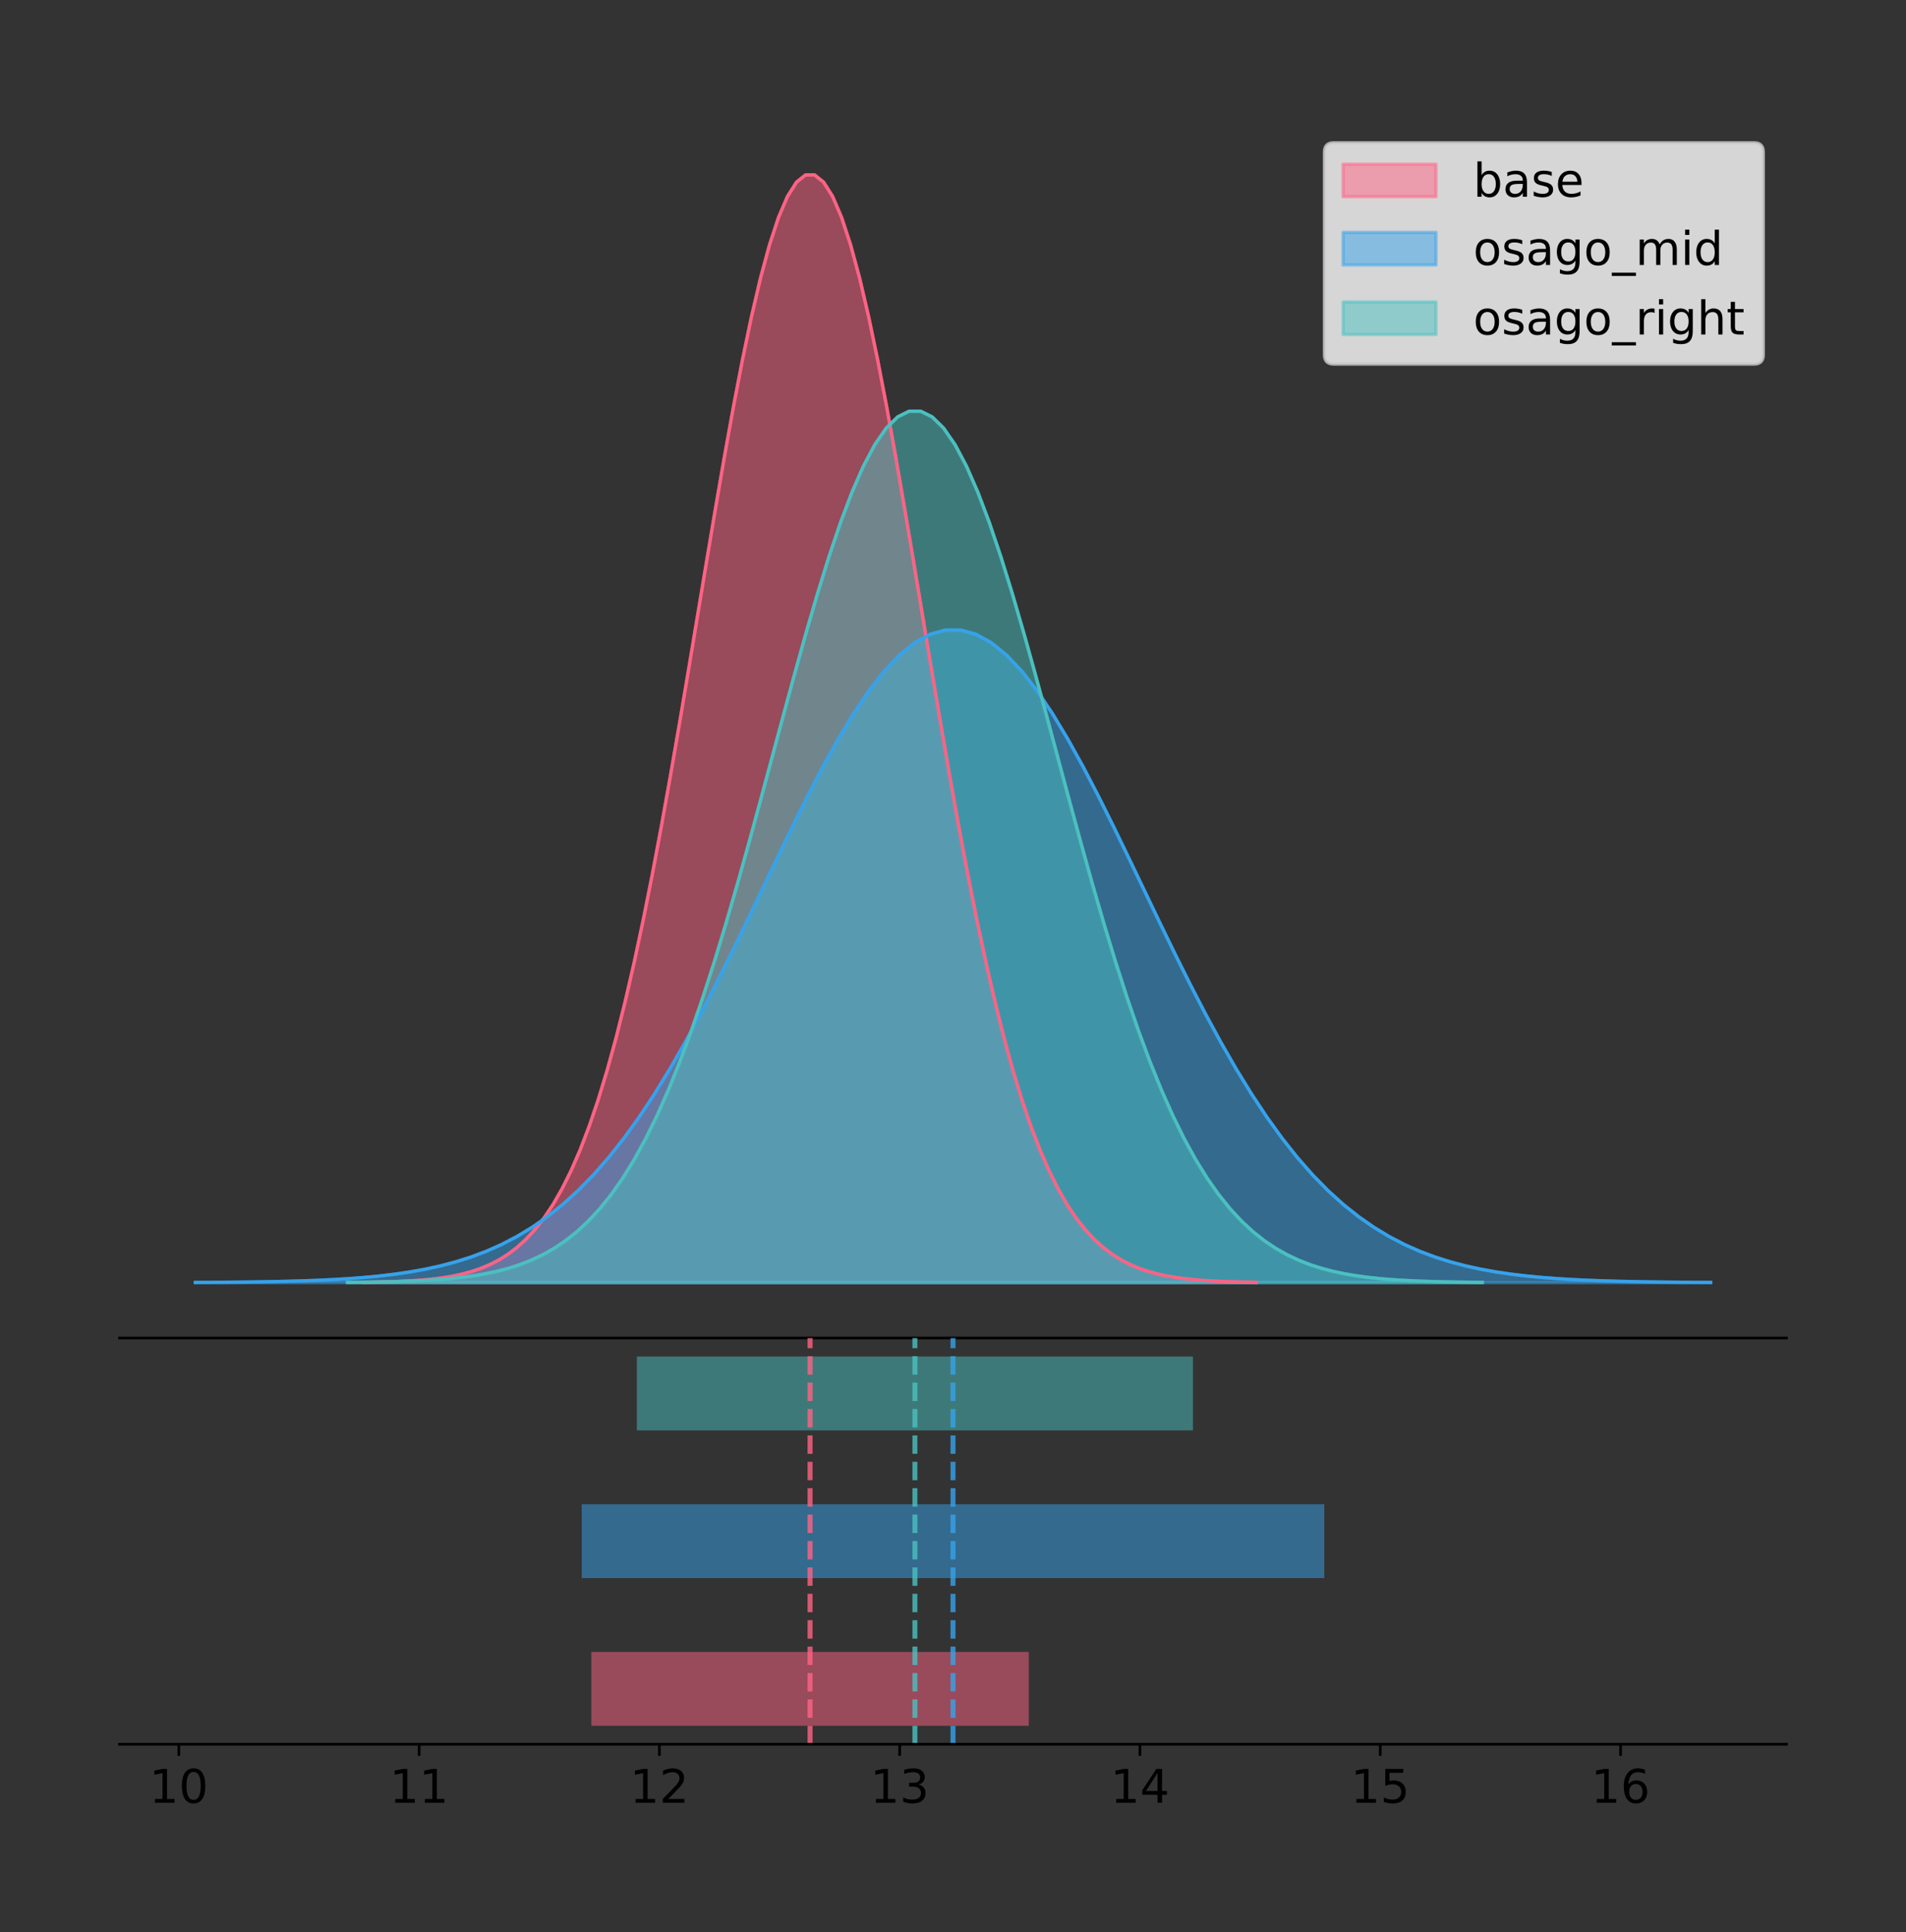 <?xml version="1.0" encoding="utf-8" standalone="no"?>
<!DOCTYPE svg PUBLIC "-//W3C//DTD SVG 1.1//EN"
  "http://www.w3.org/Graphics/SVG/1.1/DTD/svg11.dtd">
<!-- Created with matplotlib (https://matplotlib.org/) -->
<svg height="581.789pt" version="1.1" viewBox="0 0 574.2 581.789" width="574.2pt" xmlns="http://www.w3.org/2000/svg" xmlns:xlink="http://www.w3.org/1999/xlink">
 <rect x="0" y="0" width="574.2" height="581.789" fill="#333333" stroke="none"/>
 <defs>
  <style type="text/css">
*{stroke-linecap:butt;stroke-linejoin:round;}
  </style>
 </defs>
 <g id="figure_1">
  <g id="patch_1">
   <path d="M 0 581.789 
L 574.2 581.789 
L 574.2 0 
L 0 0 
z
" style="fill:none;"/>
  </g>
  <g id="axes_1">
   <g id="patch_2">
    <path d="M 36 402.93 
L 538.2 402.93 
L 538.2 36 
L 36 36 
z
" style="fill:none;"/>
   </g>
   <g id="PolyCollection_1">
    <defs>
     <path d="M 109.555 -195.538 
L 109.555 -195.65 
L 112.272 -195.692 
L 114.989 -195.749 
L 117.706 -195.825 
L 120.423 -195.925 
L 123.139 -196.058 
L 125.856 -196.23 
L 128.573 -196.455 
L 131.29 -196.744 
L 134.006 -197.115 
L 136.723 -197.585 
L 139.44 -198.179 
L 142.157 -198.923 
L 144.873 -199.848 
L 147.59 -200.99 
L 150.307 -202.39 
L 153.024 -204.093 
L 155.741 -206.151 
L 158.457 -208.617 
L 161.174 -211.552 
L 163.891 -215.017 
L 166.608 -219.078 
L 169.324 -223.801 
L 172.041 -229.25 
L 174.758 -235.488 
L 177.475 -242.572 
L 180.192 -250.552 
L 182.908 -259.468 
L 185.625 -269.344 
L 188.342 -280.192 
L 191.059 -292.002 
L 193.775 -304.744 
L 196.492 -318.365 
L 199.209 -332.786 
L 201.926 -347.901 
L 204.642 -363.58 
L 207.359 -379.667 
L 210.076 -395.98 
L 212.793 -412.318 
L 215.51 -428.462 
L 218.226 -444.18 
L 220.943 -459.23 
L 223.66 -473.372 
L 226.377 -486.366 
L 229.093 -497.987 
L 231.81 -508.025 
L 234.527 -516.294 
L 237.244 -522.64 
L 239.961 -526.94 
L 242.677 -529.111 
L 245.394 -529.111 
L 248.111 -526.94 
L 250.828 -522.64 
L 253.544 -516.294 
L 256.261 -508.025 
L 258.978 -497.987 
L 261.695 -486.366 
L 264.411 -473.372 
L 267.128 -459.23 
L 269.845 -444.18 
L 272.562 -428.462 
L 275.279 -412.318 
L 277.995 -395.98 
L 280.712 -379.667 
L 283.429 -363.58 
L 286.146 -347.901 
L 288.862 -332.786 
L 291.579 -318.365 
L 294.296 -304.744 
L 297.013 -292.002 
L 299.73 -280.192 
L 302.446 -269.344 
L 305.163 -259.468 
L 307.88 -250.552 
L 310.597 -242.572 
L 313.313 -235.488 
L 316.03 -229.25 
L 318.747 -223.801 
L 321.464 -219.078 
L 324.18 -215.017 
L 326.897 -211.552 
L 329.614 -208.617 
L 332.331 -206.151 
L 335.048 -204.093 
L 337.764 -202.39 
L 340.481 -200.99 
L 343.198 -199.848 
L 345.915 -198.923 
L 348.631 -198.179 
L 351.348 -197.585 
L 354.065 -197.115 
L 356.782 -196.744 
L 359.499 -196.455 
L 362.215 -196.23 
L 364.932 -196.058 
L 367.649 -195.925 
L 370.366 -195.825 
L 373.082 -195.749 
L 375.799 -195.692 
L 378.516 -195.65 
L 378.516 -195.538 
L 378.516 -195.538 
L 375.799 -195.538 
L 373.082 -195.538 
L 370.366 -195.538 
L 367.649 -195.538 
L 364.932 -195.538 
L 362.215 -195.538 
L 359.499 -195.538 
L 356.782 -195.538 
L 354.065 -195.538 
L 351.348 -195.538 
L 348.631 -195.538 
L 345.915 -195.538 
L 343.198 -195.538 
L 340.481 -195.538 
L 337.764 -195.538 
L 335.048 -195.538 
L 332.331 -195.538 
L 329.614 -195.538 
L 326.897 -195.538 
L 324.18 -195.538 
L 321.464 -195.538 
L 318.747 -195.538 
L 316.03 -195.538 
L 313.313 -195.538 
L 310.597 -195.538 
L 307.88 -195.538 
L 305.163 -195.538 
L 302.446 -195.538 
L 299.73 -195.538 
L 297.013 -195.538 
L 294.296 -195.538 
L 291.579 -195.538 
L 288.862 -195.538 
L 286.146 -195.538 
L 283.429 -195.538 
L 280.712 -195.538 
L 277.995 -195.538 
L 275.279 -195.538 
L 272.562 -195.538 
L 269.845 -195.538 
L 267.128 -195.538 
L 264.411 -195.538 
L 261.695 -195.538 
L 258.978 -195.538 
L 256.261 -195.538 
L 253.544 -195.538 
L 250.828 -195.538 
L 248.111 -195.538 
L 245.394 -195.538 
L 242.677 -195.538 
L 239.961 -195.538 
L 237.244 -195.538 
L 234.527 -195.538 
L 231.81 -195.538 
L 229.093 -195.538 
L 226.377 -195.538 
L 223.66 -195.538 
L 220.943 -195.538 
L 218.226 -195.538 
L 215.51 -195.538 
L 212.793 -195.538 
L 210.076 -195.538 
L 207.359 -195.538 
L 204.642 -195.538 
L 201.926 -195.538 
L 199.209 -195.538 
L 196.492 -195.538 
L 193.775 -195.538 
L 191.059 -195.538 
L 188.342 -195.538 
L 185.625 -195.538 
L 182.908 -195.538 
L 180.192 -195.538 
L 177.475 -195.538 
L 174.758 -195.538 
L 172.041 -195.538 
L 169.324 -195.538 
L 166.608 -195.538 
L 163.891 -195.538 
L 161.174 -195.538 
L 158.457 -195.538 
L 155.741 -195.538 
L 153.024 -195.538 
L 150.307 -195.538 
L 147.59 -195.538 
L 144.873 -195.538 
L 142.157 -195.538 
L 139.44 -195.538 
L 136.723 -195.538 
L 134.006 -195.538 
L 131.29 -195.538 
L 128.573 -195.538 
L 125.856 -195.538 
L 123.139 -195.538 
L 120.423 -195.538 
L 117.706 -195.538 
L 114.989 -195.538 
L 112.272 -195.538 
L 109.555 -195.538 
z
" id="m7478f90376" style="stroke:#ff6384;stroke-opacity:0.5;"/>
    </defs>
    <g clip-path="url(#p819295d2c3)">
     <use style="fill:#ff6384;fill-opacity:0.5;stroke:#ff6384;stroke-opacity:0.5;" x="0" xlink:href="#m7478f90376" y="581.789"/>
    </g>
   </g>
   <g id="PolyCollection_2">
    <defs>
     <path d="M 58.827 -195.538 
L 58.827 -195.604 
L 63.439 -195.629 
L 68.05 -195.662 
L 72.662 -195.707 
L 77.274 -195.766 
L 81.885 -195.844 
L 86.497 -195.946 
L 91.108 -196.078 
L 95.72 -196.249 
L 100.331 -196.467 
L 104.943 -196.744 
L 109.555 -197.094 
L 114.166 -197.532 
L 118.778 -198.077 
L 123.389 -198.75 
L 128.001 -199.575 
L 132.612 -200.578 
L 137.224 -201.79 
L 141.836 -203.243 
L 146.447 -204.972 
L 151.059 -207.013 
L 155.67 -209.406 
L 160.282 -212.188 
L 164.893 -215.398 
L 169.505 -219.073 
L 174.117 -223.247 
L 178.728 -227.948 
L 183.34 -233.2 
L 187.951 -239.019 
L 192.563 -245.409 
L 197.174 -252.367 
L 201.786 -259.874 
L 206.398 -267.898 
L 211.009 -276.394 
L 215.621 -285.298 
L 220.232 -294.535 
L 224.844 -304.012 
L 229.455 -313.623 
L 234.067 -323.248 
L 238.679 -332.759 
L 243.29 -342.018 
L 247.902 -350.885 
L 252.513 -359.216 
L 257.125 -366.871 
L 261.736 -373.717 
L 266.348 -379.63 
L 270.96 -384.502 
L 275.571 -388.24 
L 280.183 -390.774 
L 284.794 -392.053 
L 289.406 -392.053 
L 294.017 -390.774 
L 298.629 -388.24 
L 303.24 -384.502 
L 307.852 -379.63 
L 312.464 -373.717 
L 317.075 -366.871 
L 321.687 -359.216 
L 326.298 -350.885 
L 330.91 -342.018 
L 335.521 -332.759 
L 340.133 -323.248 
L 344.745 -313.623 
L 349.356 -304.012 
L 353.968 -294.535 
L 358.579 -285.298 
L 363.191 -276.394 
L 367.802 -267.898 
L 372.414 -259.874 
L 377.026 -252.367 
L 381.637 -245.409 
L 386.249 -239.019 
L 390.86 -233.2 
L 395.472 -227.948 
L 400.083 -223.247 
L 404.695 -219.073 
L 409.307 -215.398 
L 413.918 -212.188 
L 418.53 -209.406 
L 423.141 -207.013 
L 427.753 -204.972 
L 432.364 -203.243 
L 436.976 -201.79 
L 441.588 -200.578 
L 446.199 -199.575 
L 450.811 -198.75 
L 455.422 -198.077 
L 460.034 -197.532 
L 464.645 -197.094 
L 469.257 -196.744 
L 473.869 -196.467 
L 478.48 -196.249 
L 483.092 -196.078 
L 487.703 -195.946 
L 492.315 -195.844 
L 496.926 -195.766 
L 501.538 -195.707 
L 506.15 -195.662 
L 510.761 -195.629 
L 515.373 -195.604 
L 515.373 -195.538 
L 515.373 -195.538 
L 510.761 -195.538 
L 506.15 -195.538 
L 501.538 -195.538 
L 496.926 -195.538 
L 492.315 -195.538 
L 487.703 -195.538 
L 483.092 -195.538 
L 478.48 -195.538 
L 473.869 -195.538 
L 469.257 -195.538 
L 464.645 -195.538 
L 460.034 -195.538 
L 455.422 -195.538 
L 450.811 -195.538 
L 446.199 -195.538 
L 441.588 -195.538 
L 436.976 -195.538 
L 432.364 -195.538 
L 427.753 -195.538 
L 423.141 -195.538 
L 418.53 -195.538 
L 413.918 -195.538 
L 409.307 -195.538 
L 404.695 -195.538 
L 400.083 -195.538 
L 395.472 -195.538 
L 390.86 -195.538 
L 386.249 -195.538 
L 381.637 -195.538 
L 377.026 -195.538 
L 372.414 -195.538 
L 367.802 -195.538 
L 363.191 -195.538 
L 358.579 -195.538 
L 353.968 -195.538 
L 349.356 -195.538 
L 344.745 -195.538 
L 340.133 -195.538 
L 335.521 -195.538 
L 330.91 -195.538 
L 326.298 -195.538 
L 321.687 -195.538 
L 317.075 -195.538 
L 312.464 -195.538 
L 307.852 -195.538 
L 303.24 -195.538 
L 298.629 -195.538 
L 294.017 -195.538 
L 289.406 -195.538 
L 284.794 -195.538 
L 280.183 -195.538 
L 275.571 -195.538 
L 270.96 -195.538 
L 266.348 -195.538 
L 261.736 -195.538 
L 257.125 -195.538 
L 252.513 -195.538 
L 247.902 -195.538 
L 243.29 -195.538 
L 238.679 -195.538 
L 234.067 -195.538 
L 229.455 -195.538 
L 224.844 -195.538 
L 220.232 -195.538 
L 215.621 -195.538 
L 211.009 -195.538 
L 206.398 -195.538 
L 201.786 -195.538 
L 197.174 -195.538 
L 192.563 -195.538 
L 187.951 -195.538 
L 183.34 -195.538 
L 178.728 -195.538 
L 174.117 -195.538 
L 169.505 -195.538 
L 164.893 -195.538 
L 160.282 -195.538 
L 155.67 -195.538 
L 151.059 -195.538 
L 146.447 -195.538 
L 141.836 -195.538 
L 137.224 -195.538 
L 132.612 -195.538 
L 128.001 -195.538 
L 123.389 -195.538 
L 118.778 -195.538 
L 114.166 -195.538 
L 109.555 -195.538 
L 104.943 -195.538 
L 100.331 -195.538 
L 95.72 -195.538 
L 91.108 -195.538 
L 86.497 -195.538 
L 81.885 -195.538 
L 77.274 -195.538 
L 72.662 -195.538 
L 68.05 -195.538 
L 63.439 -195.538 
L 58.827 -195.538 
z
" id="mbc2e86d6bd" style="stroke:#36a2eb;stroke-opacity:0.5;"/>
    </defs>
    <g clip-path="url(#p819295d2c3)">
     <use style="fill:#36a2eb;fill-opacity:0.5;stroke:#36a2eb;stroke-opacity:0.5;" x="0" xlink:href="#mbc2e86d6bd" y="581.789"/>
    </g>
   </g>
   <g id="PolyCollection_3">
    <defs>
     <path d="M 104.69 -195.538 
L 104.69 -195.626 
L 108.143 -195.659 
L 111.596 -195.704 
L 115.05 -195.764 
L 118.503 -195.843 
L 121.956 -195.947 
L 125.409 -196.083 
L 128.863 -196.259 
L 132.316 -196.487 
L 135.769 -196.778 
L 139.222 -197.149 
L 142.676 -197.616 
L 146.129 -198.201 
L 149.582 -198.929 
L 153.035 -199.827 
L 156.489 -200.929 
L 159.942 -202.269 
L 163.395 -203.887 
L 166.849 -205.828 
L 170.302 -208.136 
L 173.755 -210.863 
L 177.208 -214.058 
L 180.662 -217.773 
L 184.115 -222.06 
L 187.568 -226.968 
L 191.021 -232.541 
L 194.475 -238.819 
L 197.928 -245.833 
L 201.381 -253.603 
L 204.834 -262.138 
L 208.288 -271.429 
L 211.741 -281.454 
L 215.194 -292.169 
L 218.647 -303.514 
L 222.101 -315.406 
L 225.554 -327.741 
L 229.007 -340.397 
L 232.461 -353.231 
L 235.914 -366.085 
L 239.367 -378.786 
L 242.82 -391.151 
L 246.274 -402.992 
L 249.727 -414.117 
L 253.18 -424.34 
L 256.633 -433.482 
L 260.087 -441.379 
L 263.54 -447.885 
L 266.993 -452.878 
L 270.446 -456.26 
L 273.9 -457.968 
L 277.353 -457.968 
L 280.806 -456.26 
L 284.259 -452.878 
L 287.713 -447.885 
L 291.166 -441.379 
L 294.619 -433.482 
L 298.073 -424.34 
L 301.526 -414.117 
L 304.979 -402.992 
L 308.432 -391.151 
L 311.886 -378.786 
L 315.339 -366.085 
L 318.792 -353.231 
L 322.245 -340.397 
L 325.699 -327.741 
L 329.152 -315.406 
L 332.605 -303.514 
L 336.058 -292.169 
L 339.512 -281.454 
L 342.965 -271.429 
L 346.418 -262.138 
L 349.871 -253.603 
L 353.325 -245.833 
L 356.778 -238.819 
L 360.231 -232.541 
L 363.685 -226.968 
L 367.138 -222.06 
L 370.591 -217.773 
L 374.044 -214.058 
L 377.498 -210.863 
L 380.951 -208.136 
L 384.404 -205.828 
L 387.857 -203.887 
L 391.311 -202.269 
L 394.764 -200.929 
L 398.217 -199.827 
L 401.67 -198.929 
L 405.124 -198.201 
L 408.577 -197.616 
L 412.03 -197.149 
L 415.483 -196.778 
L 418.937 -196.487 
L 422.39 -196.259 
L 425.843 -196.083 
L 429.297 -195.947 
L 432.75 -195.843 
L 436.203 -195.764 
L 439.656 -195.704 
L 443.11 -195.659 
L 446.563 -195.626 
L 446.563 -195.538 
L 446.563 -195.538 
L 443.11 -195.538 
L 439.656 -195.538 
L 436.203 -195.538 
L 432.75 -195.538 
L 429.297 -195.538 
L 425.843 -195.538 
L 422.39 -195.538 
L 418.937 -195.538 
L 415.483 -195.538 
L 412.03 -195.538 
L 408.577 -195.538 
L 405.124 -195.538 
L 401.67 -195.538 
L 398.217 -195.538 
L 394.764 -195.538 
L 391.311 -195.538 
L 387.857 -195.538 
L 384.404 -195.538 
L 380.951 -195.538 
L 377.498 -195.538 
L 374.044 -195.538 
L 370.591 -195.538 
L 367.138 -195.538 
L 363.685 -195.538 
L 360.231 -195.538 
L 356.778 -195.538 
L 353.325 -195.538 
L 349.871 -195.538 
L 346.418 -195.538 
L 342.965 -195.538 
L 339.512 -195.538 
L 336.058 -195.538 
L 332.605 -195.538 
L 329.152 -195.538 
L 325.699 -195.538 
L 322.245 -195.538 
L 318.792 -195.538 
L 315.339 -195.538 
L 311.886 -195.538 
L 308.432 -195.538 
L 304.979 -195.538 
L 301.526 -195.538 
L 298.073 -195.538 
L 294.619 -195.538 
L 291.166 -195.538 
L 287.713 -195.538 
L 284.259 -195.538 
L 280.806 -195.538 
L 277.353 -195.538 
L 273.9 -195.538 
L 270.446 -195.538 
L 266.993 -195.538 
L 263.54 -195.538 
L 260.087 -195.538 
L 256.633 -195.538 
L 253.18 -195.538 
L 249.727 -195.538 
L 246.274 -195.538 
L 242.82 -195.538 
L 239.367 -195.538 
L 235.914 -195.538 
L 232.461 -195.538 
L 229.007 -195.538 
L 225.554 -195.538 
L 222.101 -195.538 
L 218.647 -195.538 
L 215.194 -195.538 
L 211.741 -195.538 
L 208.288 -195.538 
L 204.834 -195.538 
L 201.381 -195.538 
L 197.928 -195.538 
L 194.475 -195.538 
L 191.021 -195.538 
L 187.568 -195.538 
L 184.115 -195.538 
L 180.662 -195.538 
L 177.208 -195.538 
L 173.755 -195.538 
L 170.302 -195.538 
L 166.849 -195.538 
L 163.395 -195.538 
L 159.942 -195.538 
L 156.489 -195.538 
L 153.035 -195.538 
L 149.582 -195.538 
L 146.129 -195.538 
L 142.676 -195.538 
L 139.222 -195.538 
L 135.769 -195.538 
L 132.316 -195.538 
L 128.863 -195.538 
L 125.409 -195.538 
L 121.956 -195.538 
L 118.503 -195.538 
L 115.05 -195.538 
L 111.596 -195.538 
L 108.143 -195.538 
L 104.69 -195.538 
z
" id="m227624d11c" style="stroke:#4bc0c0;stroke-opacity:0.5;"/>
    </defs>
    <g clip-path="url(#p819295d2c3)">
     <use style="fill:#4bc0c0;fill-opacity:0.5;stroke:#4bc0c0;stroke-opacity:0.5;" x="0" xlink:href="#m227624d11c" y="581.789"/>
    </g>
   </g>
   <g id="line2d_1">
    <path clip-path="url(#p819295d2c3)" d="M 109.555 386.139 
L 112.272 386.097 
L 114.989 386.04 
L 117.706 385.965 
L 120.423 385.864 
L 123.139 385.732 
L 125.856 385.559 
L 128.573 385.334 
L 131.29 385.045 
L 134.006 384.675 
L 136.723 384.204 
L 139.44 383.61 
L 142.157 382.867 
L 144.873 381.941 
L 147.59 380.799 
L 150.307 379.399 
L 153.024 377.696 
L 155.741 375.639 
L 158.457 373.172 
L 161.174 370.238 
L 163.891 366.772 
L 166.608 362.711 
L 169.324 357.989 
L 172.041 352.539 
L 174.758 346.301 
L 177.475 339.217 
L 180.192 331.237 
L 182.908 322.322 
L 185.625 312.445 
L 188.342 301.597 
L 191.059 289.787 
L 193.775 277.045 
L 196.492 263.424 
L 199.209 249.004 
L 201.926 233.888 
L 204.642 218.209 
L 207.359 202.123 
L 210.076 185.809 
L 212.793 169.471 
L 215.51 153.327 
L 218.226 137.61 
L 220.943 122.559 
L 223.66 108.418 
L 226.377 95.423 
L 229.093 83.803 
L 231.81 73.765 
L 234.527 65.495 
L 237.244 59.15 
L 239.961 54.85 
L 242.677 52.679 
L 245.394 52.679 
L 248.111 54.85 
L 250.828 59.15 
L 253.544 65.495 
L 256.261 73.765 
L 258.978 83.803 
L 261.695 95.423 
L 264.411 108.418 
L 267.128 122.559 
L 269.845 137.61 
L 272.562 153.327 
L 275.279 169.471 
L 277.995 185.809 
L 280.712 202.123 
L 283.429 218.209 
L 286.146 233.888 
L 288.862 249.004 
L 291.579 263.424 
L 294.296 277.045 
L 297.013 289.787 
L 299.73 301.597 
L 302.446 312.445 
L 305.163 322.322 
L 307.88 331.237 
L 310.597 339.217 
L 313.313 346.301 
L 316.03 352.539 
L 318.747 357.989 
L 321.464 362.711 
L 324.18 366.772 
L 326.897 370.238 
L 329.614 373.172 
L 332.331 375.639 
L 335.048 377.696 
L 337.764 379.399 
L 340.481 380.799 
L 343.198 381.941 
L 345.915 382.867 
L 348.631 383.61 
L 351.348 384.204 
L 354.065 384.675 
L 356.782 385.045 
L 359.499 385.334 
L 362.215 385.559 
L 364.932 385.732 
L 367.649 385.864 
L 370.366 385.965 
L 373.082 386.04 
L 375.799 386.097 
L 378.516 386.139 
" style="fill:none;stroke:#ff6384;stroke-linecap:square;"/>
   </g>
   <g id="line2d_2">
    <path clip-path="url(#p819295d2c3)" d="M 58.827 386.185 
L 63.439 386.161 
L 68.05 386.127 
L 72.662 386.082 
L 77.274 386.023 
L 81.885 385.945 
L 86.497 385.843 
L 91.108 385.711 
L 95.72 385.541 
L 100.331 385.323 
L 104.943 385.045 
L 109.555 384.695 
L 114.166 384.257 
L 118.778 383.712 
L 123.389 383.039 
L 128.001 382.215 
L 132.612 381.211 
L 137.224 379.999 
L 141.836 378.546 
L 146.447 376.817 
L 151.059 374.776 
L 155.67 372.383 
L 160.282 369.601 
L 164.893 366.391 
L 169.505 362.716 
L 174.117 358.542 
L 178.728 353.841 
L 183.34 348.589 
L 187.951 342.771 
L 192.563 336.38 
L 197.174 329.422 
L 201.786 321.916 
L 206.398 313.891 
L 211.009 305.396 
L 215.621 296.491 
L 220.232 287.254 
L 224.844 277.777 
L 229.455 268.167 
L 234.067 258.542 
L 238.679 249.031 
L 243.29 239.771 
L 247.902 230.905 
L 252.513 222.574 
L 257.125 214.918 
L 261.736 208.072 
L 266.348 202.159 
L 270.96 197.287 
L 275.571 193.549 
L 280.183 191.016 
L 284.794 189.737 
L 289.406 189.737 
L 294.017 191.016 
L 298.629 193.549 
L 303.24 197.287 
L 307.852 202.159 
L 312.464 208.072 
L 317.075 214.918 
L 321.687 222.574 
L 326.298 230.905 
L 330.91 239.771 
L 335.521 249.031 
L 340.133 258.542 
L 344.745 268.167 
L 349.356 277.777 
L 353.968 287.254 
L 358.579 296.491 
L 363.191 305.396 
L 367.802 313.891 
L 372.414 321.916 
L 377.026 329.422 
L 381.637 336.38 
L 386.249 342.771 
L 390.86 348.589 
L 395.472 353.841 
L 400.083 358.542 
L 404.695 362.716 
L 409.307 366.391 
L 413.918 369.601 
L 418.53 372.383 
L 423.141 374.776 
L 427.753 376.817 
L 432.364 378.546 
L 436.976 379.999 
L 441.588 381.211 
L 446.199 382.215 
L 450.811 383.039 
L 455.422 383.712 
L 460.034 384.257 
L 464.645 384.695 
L 469.257 385.045 
L 473.869 385.323 
L 478.48 385.541 
L 483.092 385.711 
L 487.703 385.843 
L 492.315 385.945 
L 496.926 386.023 
L 501.538 386.082 
L 506.15 386.127 
L 510.761 386.161 
L 515.373 386.185 
" style="fill:none;stroke:#36a2eb;stroke-linecap:square;"/>
   </g>
   <g id="line2d_3">
    <path clip-path="url(#p819295d2c3)" d="M 104.69 386.163 
L 108.143 386.13 
L 111.596 386.085 
L 115.05 386.026 
L 118.503 385.947 
L 121.956 385.843 
L 125.409 385.707 
L 128.863 385.53 
L 132.316 385.302 
L 135.769 385.011 
L 139.222 384.641 
L 142.676 384.174 
L 146.129 383.588 
L 149.582 382.861 
L 153.035 381.962 
L 156.489 380.861 
L 159.942 379.521 
L 163.395 377.902 
L 166.849 375.962 
L 170.302 373.653 
L 173.755 370.927 
L 177.208 367.732 
L 180.662 364.016 
L 184.115 359.729 
L 187.568 354.822 
L 191.021 349.248 
L 194.475 342.97 
L 197.928 335.956 
L 201.381 328.186 
L 204.834 319.652 
L 208.288 310.36 
L 211.741 300.336 
L 215.194 289.62 
L 218.647 278.275 
L 222.101 266.383 
L 225.554 254.048 
L 229.007 241.392 
L 232.461 228.558 
L 235.914 215.705 
L 239.367 203.004 
L 242.82 190.638 
L 246.274 178.798 
L 249.727 167.672 
L 253.18 157.449 
L 256.633 148.307 
L 260.087 140.41 
L 263.54 133.904 
L 266.993 128.912 
L 270.446 125.529 
L 273.9 123.821 
L 277.353 123.821 
L 280.806 125.529 
L 284.259 128.912 
L 287.713 133.904 
L 291.166 140.41 
L 294.619 148.307 
L 298.073 157.449 
L 301.526 167.672 
L 304.979 178.798 
L 308.432 190.638 
L 311.886 203.004 
L 315.339 215.705 
L 318.792 228.558 
L 322.245 241.392 
L 325.699 254.048 
L 329.152 266.383 
L 332.605 278.275 
L 336.058 289.62 
L 339.512 300.336 
L 342.965 310.36 
L 346.418 319.652 
L 349.871 328.186 
L 353.325 335.956 
L 356.778 342.97 
L 360.231 349.248 
L 363.685 354.822 
L 367.138 359.729 
L 370.591 364.016 
L 374.044 367.732 
L 377.498 370.927 
L 380.951 373.653 
L 384.404 375.962 
L 387.857 377.902 
L 391.311 379.521 
L 394.764 380.861 
L 398.217 381.962 
L 401.67 382.861 
L 405.124 383.588 
L 408.577 384.174 
L 412.03 384.641 
L 415.483 385.011 
L 418.937 385.302 
L 422.39 385.53 
L 425.843 385.707 
L 429.297 385.843 
L 432.75 385.947 
L 436.203 386.026 
L 439.656 386.085 
L 443.11 386.13 
L 446.563 386.163 
" style="fill:none;stroke:#4bc0c0;stroke-linecap:square;"/>
   </g>
   <g id="patch_3">
    <path d="M 36 402.93 
L 538.2 402.93 
" style="fill:none;stroke:#000000;stroke-linecap:square;stroke-linejoin:miter;stroke-width:0.8;"/>
   </g>
   <g id="legend_1">
    <g id="patch_4">
     <path d="M 401.814 109.627 
L 528.4 109.627 
Q 531.2 109.627 531.2 106.827 
L 531.2 45.8 
Q 531.2 43 528.4 43 
L 401.814 43 
Q 399.014 43 399.014 45.8 
L 399.014 106.827 
Q 399.014 109.627 401.814 109.627 
z
" style="fill:#ffffff;opacity:0.8;stroke:#cccccc;stroke-linejoin:miter;"/>
    </g>
    <g id="patch_5">
     <path d="M 404.614 59.238 
L 432.614 59.238 
L 432.614 49.438 
L 404.614 49.438 
z
" style="fill:#ff6384;opacity:0.5;stroke:#ff6384;stroke-linejoin:miter;"/>
    </g>
    <g id="text_1">
     <!-- base -->
     <defs>
      <path d="M 48.688 27.297 
Q 48.688 37.203 44.609 42.844 
Q 40.531 48.484 33.406 48.484 
Q 26.266 48.484 22.188 42.844 
Q 18.109 37.203 18.109 27.297 
Q 18.109 17.391 22.188 11.75 
Q 26.266 6.109 33.406 6.109 
Q 40.531 6.109 44.609 11.75 
Q 48.688 17.391 48.688 27.297 
z
M 18.109 46.391 
Q 20.953 51.266 25.266 53.625 
Q 29.594 56 35.594 56 
Q 45.562 56 51.781 48.094 
Q 58.016 40.188 58.016 27.297 
Q 58.016 14.406 51.781 6.484 
Q 45.562 -1.422 35.594 -1.422 
Q 29.594 -1.422 25.266 0.953 
Q 20.953 3.328 18.109 8.203 
L 18.109 0 
L 9.078 0 
L 9.078 75.984 
L 18.109 75.984 
z
" id="DejaVuSans-98"/>
      <path d="M 34.281 27.484 
Q 23.391 27.484 19.188 25 
Q 14.984 22.516 14.984 16.5 
Q 14.984 11.719 18.141 8.906 
Q 21.297 6.109 26.703 6.109 
Q 34.188 6.109 38.703 11.406 
Q 43.219 16.703 43.219 25.484 
L 43.219 27.484 
z
M 52.203 31.203 
L 52.203 0 
L 43.219 0 
L 43.219 8.297 
Q 40.141 3.328 35.547 0.953 
Q 30.953 -1.422 24.312 -1.422 
Q 15.922 -1.422 10.953 3.297 
Q 6 8.016 6 15.922 
Q 6 25.141 12.172 29.828 
Q 18.359 34.516 30.609 34.516 
L 43.219 34.516 
L 43.219 35.406 
Q 43.219 41.609 39.141 45 
Q 35.062 48.391 27.688 48.391 
Q 23 48.391 18.547 47.266 
Q 14.109 46.141 10.016 43.891 
L 10.016 52.203 
Q 14.938 54.109 19.578 55.047 
Q 24.219 56 28.609 56 
Q 40.484 56 46.344 49.844 
Q 52.203 43.703 52.203 31.203 
z
" id="DejaVuSans-97"/>
      <path d="M 44.281 53.078 
L 44.281 44.578 
Q 40.484 46.531 36.375 47.5 
Q 32.281 48.484 27.875 48.484 
Q 21.188 48.484 17.844 46.438 
Q 14.5 44.391 14.5 40.281 
Q 14.5 37.156 16.891 35.375 
Q 19.281 33.594 26.516 31.984 
L 29.594 31.297 
Q 39.156 29.25 43.188 25.516 
Q 47.219 21.781 47.219 15.094 
Q 47.219 7.469 41.188 3.016 
Q 35.156 -1.422 24.609 -1.422 
Q 20.219 -1.422 15.453 -0.562 
Q 10.688 0.297 5.422 2 
L 5.422 11.281 
Q 10.406 8.688 15.234 7.391 
Q 20.062 6.109 24.812 6.109 
Q 31.156 6.109 34.562 8.281 
Q 37.984 10.453 37.984 14.406 
Q 37.984 18.062 35.516 20.016 
Q 33.062 21.969 24.703 23.781 
L 21.578 24.516 
Q 13.234 26.266 9.516 29.906 
Q 5.812 33.547 5.812 39.891 
Q 5.812 47.609 11.281 51.797 
Q 16.75 56 26.812 56 
Q 31.781 56 36.172 55.266 
Q 40.578 54.547 44.281 53.078 
z
" id="DejaVuSans-115"/>
      <path d="M 56.203 29.594 
L 56.203 25.203 
L 14.891 25.203 
Q 15.484 15.922 20.484 11.062 
Q 25.484 6.203 34.422 6.203 
Q 39.594 6.203 44.453 7.469 
Q 49.312 8.734 54.109 11.281 
L 54.109 2.781 
Q 49.266 0.734 44.188 -0.344 
Q 39.109 -1.422 33.891 -1.422 
Q 20.797 -1.422 13.156 6.188 
Q 5.516 13.812 5.516 26.812 
Q 5.516 40.234 12.766 48.109 
Q 20.016 56 32.328 56 
Q 43.359 56 49.781 48.891 
Q 56.203 41.797 56.203 29.594 
z
M 47.219 32.234 
Q 47.125 39.594 43.094 43.984 
Q 39.062 48.391 32.422 48.391 
Q 24.906 48.391 20.391 44.141 
Q 15.875 39.891 15.188 32.172 
z
" id="DejaVuSans-101"/>
     </defs>
     <g transform="translate(443.814 59.238)scale(0.14 -0.14)">
      <use xlink:href="#DejaVuSans-98"/>
      <use x="63.477" xlink:href="#DejaVuSans-97"/>
      <use x="124.756" xlink:href="#DejaVuSans-115"/>
      <use x="176.855" xlink:href="#DejaVuSans-101"/>
     </g>
    </g>
    <g id="patch_6">
     <path d="M 404.614 79.787 
L 432.614 79.787 
L 432.614 69.987 
L 404.614 69.987 
z
" style="fill:#36a2eb;opacity:0.5;stroke:#36a2eb;stroke-linejoin:miter;"/>
    </g>
    <g id="text_2">
     <!-- osago_mid -->
     <defs>
      <path d="M 30.609 48.391 
Q 23.391 48.391 19.188 42.75 
Q 14.984 37.109 14.984 27.297 
Q 14.984 17.484 19.156 11.844 
Q 23.344 6.203 30.609 6.203 
Q 37.797 6.203 41.984 11.859 
Q 46.188 17.531 46.188 27.297 
Q 46.188 37.016 41.984 42.703 
Q 37.797 48.391 30.609 48.391 
z
M 30.609 56 
Q 42.328 56 49.016 48.375 
Q 55.719 40.766 55.719 27.297 
Q 55.719 13.875 49.016 6.219 
Q 42.328 -1.422 30.609 -1.422 
Q 18.844 -1.422 12.172 6.219 
Q 5.516 13.875 5.516 27.297 
Q 5.516 40.766 12.172 48.375 
Q 18.844 56 30.609 56 
z
" id="DejaVuSans-111"/>
      <path d="M 45.406 27.984 
Q 45.406 37.75 41.375 43.109 
Q 37.359 48.484 30.078 48.484 
Q 22.859 48.484 18.828 43.109 
Q 14.797 37.75 14.797 27.984 
Q 14.797 18.266 18.828 12.891 
Q 22.859 7.516 30.078 7.516 
Q 37.359 7.516 41.375 12.891 
Q 45.406 18.266 45.406 27.984 
z
M 54.391 6.781 
Q 54.391 -7.172 48.188 -13.984 
Q 42 -20.797 29.203 -20.797 
Q 24.469 -20.797 20.266 -20.094 
Q 16.062 -19.391 12.109 -17.922 
L 12.109 -9.188 
Q 16.062 -11.328 19.922 -12.344 
Q 23.781 -13.375 27.781 -13.375 
Q 36.625 -13.375 41.016 -8.766 
Q 45.406 -4.156 45.406 5.172 
L 45.406 9.625 
Q 42.625 4.781 38.281 2.391 
Q 33.938 0 27.875 0 
Q 17.828 0 11.672 7.656 
Q 5.516 15.328 5.516 27.984 
Q 5.516 40.672 11.672 48.328 
Q 17.828 56 27.875 56 
Q 33.938 56 38.281 53.609 
Q 42.625 51.219 45.406 46.391 
L 45.406 54.688 
L 54.391 54.688 
z
" id="DejaVuSans-103"/>
      <path d="M 50.984 -16.609 
L 50.984 -23.578 
L -0.984 -23.578 
L -0.984 -16.609 
z
" id="DejaVuSans-95"/>
      <path d="M 52 44.188 
Q 55.375 50.25 60.062 53.125 
Q 64.75 56 71.094 56 
Q 79.641 56 84.281 50.016 
Q 88.922 44.047 88.922 33.016 
L 88.922 0 
L 79.891 0 
L 79.891 32.719 
Q 79.891 40.578 77.094 44.375 
Q 74.312 48.188 68.609 48.188 
Q 61.625 48.188 57.562 43.547 
Q 53.516 38.922 53.516 30.906 
L 53.516 0 
L 44.484 0 
L 44.484 32.719 
Q 44.484 40.625 41.703 44.406 
Q 38.922 48.188 33.109 48.188 
Q 26.219 48.188 22.156 43.531 
Q 18.109 38.875 18.109 30.906 
L 18.109 0 
L 9.078 0 
L 9.078 54.688 
L 18.109 54.688 
L 18.109 46.188 
Q 21.188 51.219 25.484 53.609 
Q 29.781 56 35.688 56 
Q 41.656 56 45.828 52.969 
Q 50 49.953 52 44.188 
z
" id="DejaVuSans-109"/>
      <path d="M 9.422 54.688 
L 18.406 54.688 
L 18.406 0 
L 9.422 0 
z
M 9.422 75.984 
L 18.406 75.984 
L 18.406 64.594 
L 9.422 64.594 
z
" id="DejaVuSans-105"/>
      <path d="M 45.406 46.391 
L 45.406 75.984 
L 54.391 75.984 
L 54.391 0 
L 45.406 0 
L 45.406 8.203 
Q 42.578 3.328 38.25 0.953 
Q 33.938 -1.422 27.875 -1.422 
Q 17.969 -1.422 11.734 6.484 
Q 5.516 14.406 5.516 27.297 
Q 5.516 40.188 11.734 48.094 
Q 17.969 56 27.875 56 
Q 33.938 56 38.25 53.625 
Q 42.578 51.266 45.406 46.391 
z
M 14.797 27.297 
Q 14.797 17.391 18.875 11.75 
Q 22.953 6.109 30.078 6.109 
Q 37.203 6.109 41.297 11.75 
Q 45.406 17.391 45.406 27.297 
Q 45.406 37.203 41.297 42.844 
Q 37.203 48.484 30.078 48.484 
Q 22.953 48.484 18.875 42.844 
Q 14.797 37.203 14.797 27.297 
z
" id="DejaVuSans-100"/>
     </defs>
     <g transform="translate(443.814 79.787)scale(0.14 -0.14)">
      <use xlink:href="#DejaVuSans-111"/>
      <use x="61.182" xlink:href="#DejaVuSans-115"/>
      <use x="113.281" xlink:href="#DejaVuSans-97"/>
      <use x="174.561" xlink:href="#DejaVuSans-103"/>
      <use x="238.037" xlink:href="#DejaVuSans-111"/>
      <use x="299.219" xlink:href="#DejaVuSans-95"/>
      <use x="349.219" xlink:href="#DejaVuSans-109"/>
      <use x="446.631" xlink:href="#DejaVuSans-105"/>
      <use x="474.414" xlink:href="#DejaVuSans-100"/>
     </g>
    </g>
    <g id="patch_7">
     <path d="M 404.614 100.726 
L 432.614 100.726 
L 432.614 90.926 
L 404.614 90.926 
z
" style="fill:#4bc0c0;opacity:0.5;stroke:#4bc0c0;stroke-linejoin:miter;"/>
    </g>
    <g id="text_3">
     <!-- osago_right -->
     <defs>
      <path d="M 41.109 46.297 
Q 39.594 47.172 37.812 47.578 
Q 36.031 48 33.891 48 
Q 26.266 48 22.188 43.047 
Q 18.109 38.094 18.109 28.812 
L 18.109 0 
L 9.078 0 
L 9.078 54.688 
L 18.109 54.688 
L 18.109 46.188 
Q 20.953 51.172 25.484 53.578 
Q 30.031 56 36.531 56 
Q 37.453 56 38.578 55.875 
Q 39.703 55.766 41.062 55.516 
z
" id="DejaVuSans-114"/>
      <path d="M 54.891 33.016 
L 54.891 0 
L 45.906 0 
L 45.906 32.719 
Q 45.906 40.484 42.875 44.328 
Q 39.844 48.188 33.797 48.188 
Q 26.516 48.188 22.312 43.547 
Q 18.109 38.922 18.109 30.906 
L 18.109 0 
L 9.078 0 
L 9.078 75.984 
L 18.109 75.984 
L 18.109 46.188 
Q 21.344 51.125 25.703 53.562 
Q 30.078 56 35.797 56 
Q 45.219 56 50.047 50.172 
Q 54.891 44.344 54.891 33.016 
z
" id="DejaVuSans-104"/>
      <path d="M 18.312 70.219 
L 18.312 54.688 
L 36.812 54.688 
L 36.812 47.703 
L 18.312 47.703 
L 18.312 18.016 
Q 18.312 11.328 20.141 9.422 
Q 21.969 7.516 27.594 7.516 
L 36.812 7.516 
L 36.812 0 
L 27.594 0 
Q 17.188 0 13.234 3.875 
Q 9.281 7.766 9.281 18.016 
L 9.281 47.703 
L 2.688 47.703 
L 2.688 54.688 
L 9.281 54.688 
L 9.281 70.219 
z
" id="DejaVuSans-116"/>
     </defs>
     <g transform="translate(443.814 100.726)scale(0.14 -0.14)">
      <use xlink:href="#DejaVuSans-111"/>
      <use x="61.182" xlink:href="#DejaVuSans-115"/>
      <use x="113.281" xlink:href="#DejaVuSans-97"/>
      <use x="174.561" xlink:href="#DejaVuSans-103"/>
      <use x="238.037" xlink:href="#DejaVuSans-111"/>
      <use x="299.219" xlink:href="#DejaVuSans-95"/>
      <use x="349.219" xlink:href="#DejaVuSans-114"/>
      <use x="390.332" xlink:href="#DejaVuSans-105"/>
      <use x="418.115" xlink:href="#DejaVuSans-103"/>
      <use x="481.592" xlink:href="#DejaVuSans-104"/>
      <use x="544.971" xlink:href="#DejaVuSans-116"/>
     </g>
    </g>
   </g>
  </g>
  <g id="axes_2">
   <g id="patch_8">
    <path d="M 36 525.24 
L 538.2 525.24 
L 538.2 402.93 
L 36 402.93 
z
" style="fill:none;"/>
   </g>
   <g id="patch_9">
    <path clip-path="url(#p40bc996c27)" d="M 178.14 519.68 
L 309.931 519.68 
L 309.931 497.442 
L 178.14 497.442 
z
" style="fill:#ff6384;opacity:0.5;"/>
   </g>
   <g id="patch_10">
    <path clip-path="url(#p40bc996c27)" d="M 175.246 475.204 
L 398.954 475.204 
L 398.954 452.966 
L 175.246 452.966 
z
" style="fill:#36a2eb;opacity:0.5;"/>
   </g>
   <g id="patch_11">
    <path clip-path="url(#p40bc996c27)" d="M 191.867 430.728 
L 359.385 430.728 
L 359.385 408.49 
L 191.867 408.49 
z
" style="fill:#4bc0c0;opacity:0.5;"/>
   </g>
   <g id="matplotlib.axis_1">
    <g id="xtick_1">
     <g id="line2d_4">
      <defs>
       <path d="M 0 0 
L 0 3.5 
" id="md2f95d59d7" style="stroke:#000000;stroke-width:0.8;"/>
      </defs>
      <g>
       <use style="stroke:#000000;stroke-width:0.8;" x="53.869" xlink:href="#md2f95d59d7" y="525.24"/>
      </g>
     </g>
     <g id="text_4">
      <!-- 10 -->
      <defs>
       <path d="M 12.406 8.297 
L 28.516 8.297 
L 28.516 63.922 
L 10.984 60.406 
L 10.984 69.391 
L 28.422 72.906 
L 38.281 72.906 
L 38.281 8.297 
L 54.391 8.297 
L 54.391 0 
L 12.406 0 
z
" id="DejaVuSans-49"/>
       <path d="M 31.781 66.406 
Q 24.172 66.406 20.328 58.906 
Q 16.5 51.422 16.5 36.375 
Q 16.5 21.391 20.328 13.891 
Q 24.172 6.391 31.781 6.391 
Q 39.453 6.391 43.281 13.891 
Q 47.125 21.391 47.125 36.375 
Q 47.125 51.422 43.281 58.906 
Q 39.453 66.406 31.781 66.406 
z
M 31.781 74.219 
Q 44.047 74.219 50.516 64.516 
Q 56.984 54.828 56.984 36.375 
Q 56.984 17.969 50.516 8.266 
Q 44.047 -1.422 31.781 -1.422 
Q 19.531 -1.422 13.062 8.266 
Q 6.594 17.969 6.594 36.375 
Q 6.594 54.828 13.062 64.516 
Q 19.531 74.219 31.781 74.219 
z
" id="DejaVuSans-48"/>
      </defs>
      <g transform="translate(44.962 542.878)scale(0.14 -0.14)">
       <use xlink:href="#DejaVuSans-49"/>
       <use x="63.623" xlink:href="#DejaVuSans-48"/>
      </g>
     </g>
    </g>
    <g id="xtick_2">
     <g id="line2d_5">
      <g>
       <use style="stroke:#000000;stroke-width:0.8;" x="126.259" xlink:href="#md2f95d59d7" y="525.24"/>
      </g>
     </g>
     <g id="text_5">
      <!-- 11 -->
      <g transform="translate(117.351 542.878)scale(0.14 -0.14)">
       <use xlink:href="#DejaVuSans-49"/>
       <use x="63.623" xlink:href="#DejaVuSans-49"/>
      </g>
     </g>
    </g>
    <g id="xtick_3">
     <g id="line2d_6">
      <g>
       <use style="stroke:#000000;stroke-width:0.8;" x="198.648" xlink:href="#md2f95d59d7" y="525.24"/>
      </g>
     </g>
     <g id="text_6">
      <!-- 12 -->
      <defs>
       <path d="M 19.188 8.297 
L 53.609 8.297 
L 53.609 0 
L 7.328 0 
L 7.328 8.297 
Q 12.938 14.109 22.625 23.891 
Q 32.328 33.688 34.812 36.531 
Q 39.547 41.844 41.422 45.531 
Q 43.312 49.219 43.312 52.781 
Q 43.312 58.594 39.234 62.25 
Q 35.156 65.922 28.609 65.922 
Q 23.969 65.922 18.812 64.312 
Q 13.672 62.703 7.812 59.422 
L 7.812 69.391 
Q 13.766 71.781 18.938 73 
Q 24.125 74.219 28.422 74.219 
Q 39.75 74.219 46.484 68.547 
Q 53.219 62.891 53.219 53.422 
Q 53.219 48.922 51.531 44.891 
Q 49.859 40.875 45.406 35.406 
Q 44.188 33.984 37.641 27.219 
Q 31.109 20.453 19.188 8.297 
z
" id="DejaVuSans-50"/>
      </defs>
      <g transform="translate(189.74 542.878)scale(0.14 -0.14)">
       <use xlink:href="#DejaVuSans-49"/>
       <use x="63.623" xlink:href="#DejaVuSans-50"/>
      </g>
     </g>
    </g>
    <g id="xtick_4">
     <g id="line2d_7">
      <g>
       <use style="stroke:#000000;stroke-width:0.8;" x="271.037" xlink:href="#md2f95d59d7" y="525.24"/>
      </g>
     </g>
     <g id="text_7">
      <!-- 13 -->
      <defs>
       <path d="M 40.578 39.312 
Q 47.656 37.797 51.625 33 
Q 55.609 28.219 55.609 21.188 
Q 55.609 10.406 48.188 4.484 
Q 40.766 -1.422 27.094 -1.422 
Q 22.516 -1.422 17.656 -0.516 
Q 12.797 0.391 7.625 2.203 
L 7.625 11.719 
Q 11.719 9.328 16.594 8.109 
Q 21.484 6.891 26.812 6.891 
Q 36.078 6.891 40.938 10.547 
Q 45.797 14.203 45.797 21.188 
Q 45.797 27.641 41.281 31.266 
Q 36.766 34.906 28.719 34.906 
L 20.219 34.906 
L 20.219 43.016 
L 29.109 43.016 
Q 36.375 43.016 40.234 45.922 
Q 44.094 48.828 44.094 54.297 
Q 44.094 59.906 40.109 62.906 
Q 36.141 65.922 28.719 65.922 
Q 24.656 65.922 20.016 65.031 
Q 15.375 64.156 9.812 62.312 
L 9.812 71.094 
Q 15.438 72.656 20.344 73.438 
Q 25.25 74.219 29.594 74.219 
Q 40.828 74.219 47.359 69.109 
Q 53.906 64.016 53.906 55.328 
Q 53.906 49.266 50.438 45.094 
Q 46.969 40.922 40.578 39.312 
z
" id="DejaVuSans-51"/>
      </defs>
      <g transform="translate(262.129 542.878)scale(0.14 -0.14)">
       <use xlink:href="#DejaVuSans-49"/>
       <use x="63.623" xlink:href="#DejaVuSans-51"/>
      </g>
     </g>
    </g>
    <g id="xtick_5">
     <g id="line2d_8">
      <g>
       <use style="stroke:#000000;stroke-width:0.8;" x="343.426" xlink:href="#md2f95d59d7" y="525.24"/>
      </g>
     </g>
     <g id="text_8">
      <!-- 14 -->
      <defs>
       <path d="M 37.797 64.312 
L 12.891 25.391 
L 37.797 25.391 
z
M 35.203 72.906 
L 47.609 72.906 
L 47.609 25.391 
L 58.016 25.391 
L 58.016 17.188 
L 47.609 17.188 
L 47.609 0 
L 37.797 0 
L 37.797 17.188 
L 4.891 17.188 
L 4.891 26.703 
z
" id="DejaVuSans-52"/>
      </defs>
      <g transform="translate(334.518 542.878)scale(0.14 -0.14)">
       <use xlink:href="#DejaVuSans-49"/>
       <use x="63.623" xlink:href="#DejaVuSans-52"/>
      </g>
     </g>
    </g>
    <g id="xtick_6">
     <g id="line2d_9">
      <g>
       <use style="stroke:#000000;stroke-width:0.8;" x="415.815" xlink:href="#md2f95d59d7" y="525.24"/>
      </g>
     </g>
     <g id="text_9">
      <!-- 15 -->
      <defs>
       <path d="M 10.797 72.906 
L 49.516 72.906 
L 49.516 64.594 
L 19.828 64.594 
L 19.828 46.734 
Q 21.969 47.469 24.109 47.828 
Q 26.266 48.188 28.422 48.188 
Q 40.625 48.188 47.75 41.5 
Q 54.891 34.812 54.891 23.391 
Q 54.891 11.625 47.562 5.094 
Q 40.234 -1.422 26.906 -1.422 
Q 22.312 -1.422 17.547 -0.641 
Q 12.797 0.141 7.719 1.703 
L 7.719 11.625 
Q 12.109 9.234 16.797 8.062 
Q 21.484 6.891 26.703 6.891 
Q 35.156 6.891 40.078 11.328 
Q 45.016 15.766 45.016 23.391 
Q 45.016 31 40.078 35.438 
Q 35.156 39.891 26.703 39.891 
Q 22.75 39.891 18.812 39.016 
Q 14.891 38.141 10.797 36.281 
z
" id="DejaVuSans-53"/>
      </defs>
      <g transform="translate(406.908 542.878)scale(0.14 -0.14)">
       <use xlink:href="#DejaVuSans-49"/>
       <use x="63.623" xlink:href="#DejaVuSans-53"/>
      </g>
     </g>
    </g>
    <g id="xtick_7">
     <g id="line2d_10">
      <g>
       <use style="stroke:#000000;stroke-width:0.8;" x="488.204" xlink:href="#md2f95d59d7" y="525.24"/>
      </g>
     </g>
     <g id="text_10">
      <!-- 16 -->
      <defs>
       <path d="M 33.016 40.375 
Q 26.375 40.375 22.484 35.828 
Q 18.609 31.297 18.609 23.391 
Q 18.609 15.531 22.484 10.953 
Q 26.375 6.391 33.016 6.391 
Q 39.656 6.391 43.531 10.953 
Q 47.406 15.531 47.406 23.391 
Q 47.406 31.297 43.531 35.828 
Q 39.656 40.375 33.016 40.375 
z
M 52.594 71.297 
L 52.594 62.312 
Q 48.875 64.062 45.094 64.984 
Q 41.312 65.922 37.594 65.922 
Q 27.828 65.922 22.672 59.328 
Q 17.531 52.734 16.797 39.406 
Q 19.672 43.656 24.016 45.922 
Q 28.375 48.188 33.594 48.188 
Q 44.578 48.188 50.953 41.516 
Q 57.328 34.859 57.328 23.391 
Q 57.328 12.156 50.688 5.359 
Q 44.047 -1.422 33.016 -1.422 
Q 20.359 -1.422 13.672 8.266 
Q 6.984 17.969 6.984 36.375 
Q 6.984 53.656 15.188 63.938 
Q 23.391 74.219 37.203 74.219 
Q 40.922 74.219 44.703 73.484 
Q 48.484 72.75 52.594 71.297 
z
" id="DejaVuSans-54"/>
      </defs>
      <g transform="translate(479.297 542.878)scale(0.14 -0.14)">
       <use xlink:href="#DejaVuSans-49"/>
       <use x="63.623" xlink:href="#DejaVuSans-54"/>
      </g>
     </g>
    </g>
   </g>
   <g id="line2d_11">
    <path clip-path="url(#p40bc996c27)" d="M 244.036 525.24 
L 244.036 402.93 
" style="fill:none;stroke:#ff6384;stroke-dasharray:5.55,2.4;stroke-dashoffset:0;stroke-opacity:0.8;stroke-width:1.5;"/>
   </g>
   <g id="line2d_12">
    <path clip-path="url(#p40bc996c27)" d="M 287.1 525.24 
L 287.1 402.93 
" style="fill:none;stroke:#36a2eb;stroke-dasharray:5.55,2.4;stroke-dashoffset:0;stroke-opacity:0.8;stroke-width:1.5;"/>
   </g>
   <g id="line2d_13">
    <path clip-path="url(#p40bc996c27)" d="M 275.626 525.24 
L 275.626 402.93 
" style="fill:none;stroke:#4bc0c0;stroke-dasharray:5.55,2.4;stroke-dashoffset:0;stroke-opacity:0.8;stroke-width:1.5;"/>
   </g>
   <g id="patch_12">
    <path d="M 36 525.24 
L 538.2 525.24 
" style="fill:none;stroke:#000000;stroke-linecap:square;stroke-linejoin:miter;stroke-width:0.8;"/>
   </g>
  </g>
 </g>
 <defs>
  <clipPath id="p819295d2c3">
   <rect height="366.93" width="502.2" x="36" y="36"/>
  </clipPath>
  <clipPath id="p40bc996c27">
   <rect height="122.31" width="502.2" x="36" y="402.93"/>
  </clipPath>
 </defs>
</svg>
